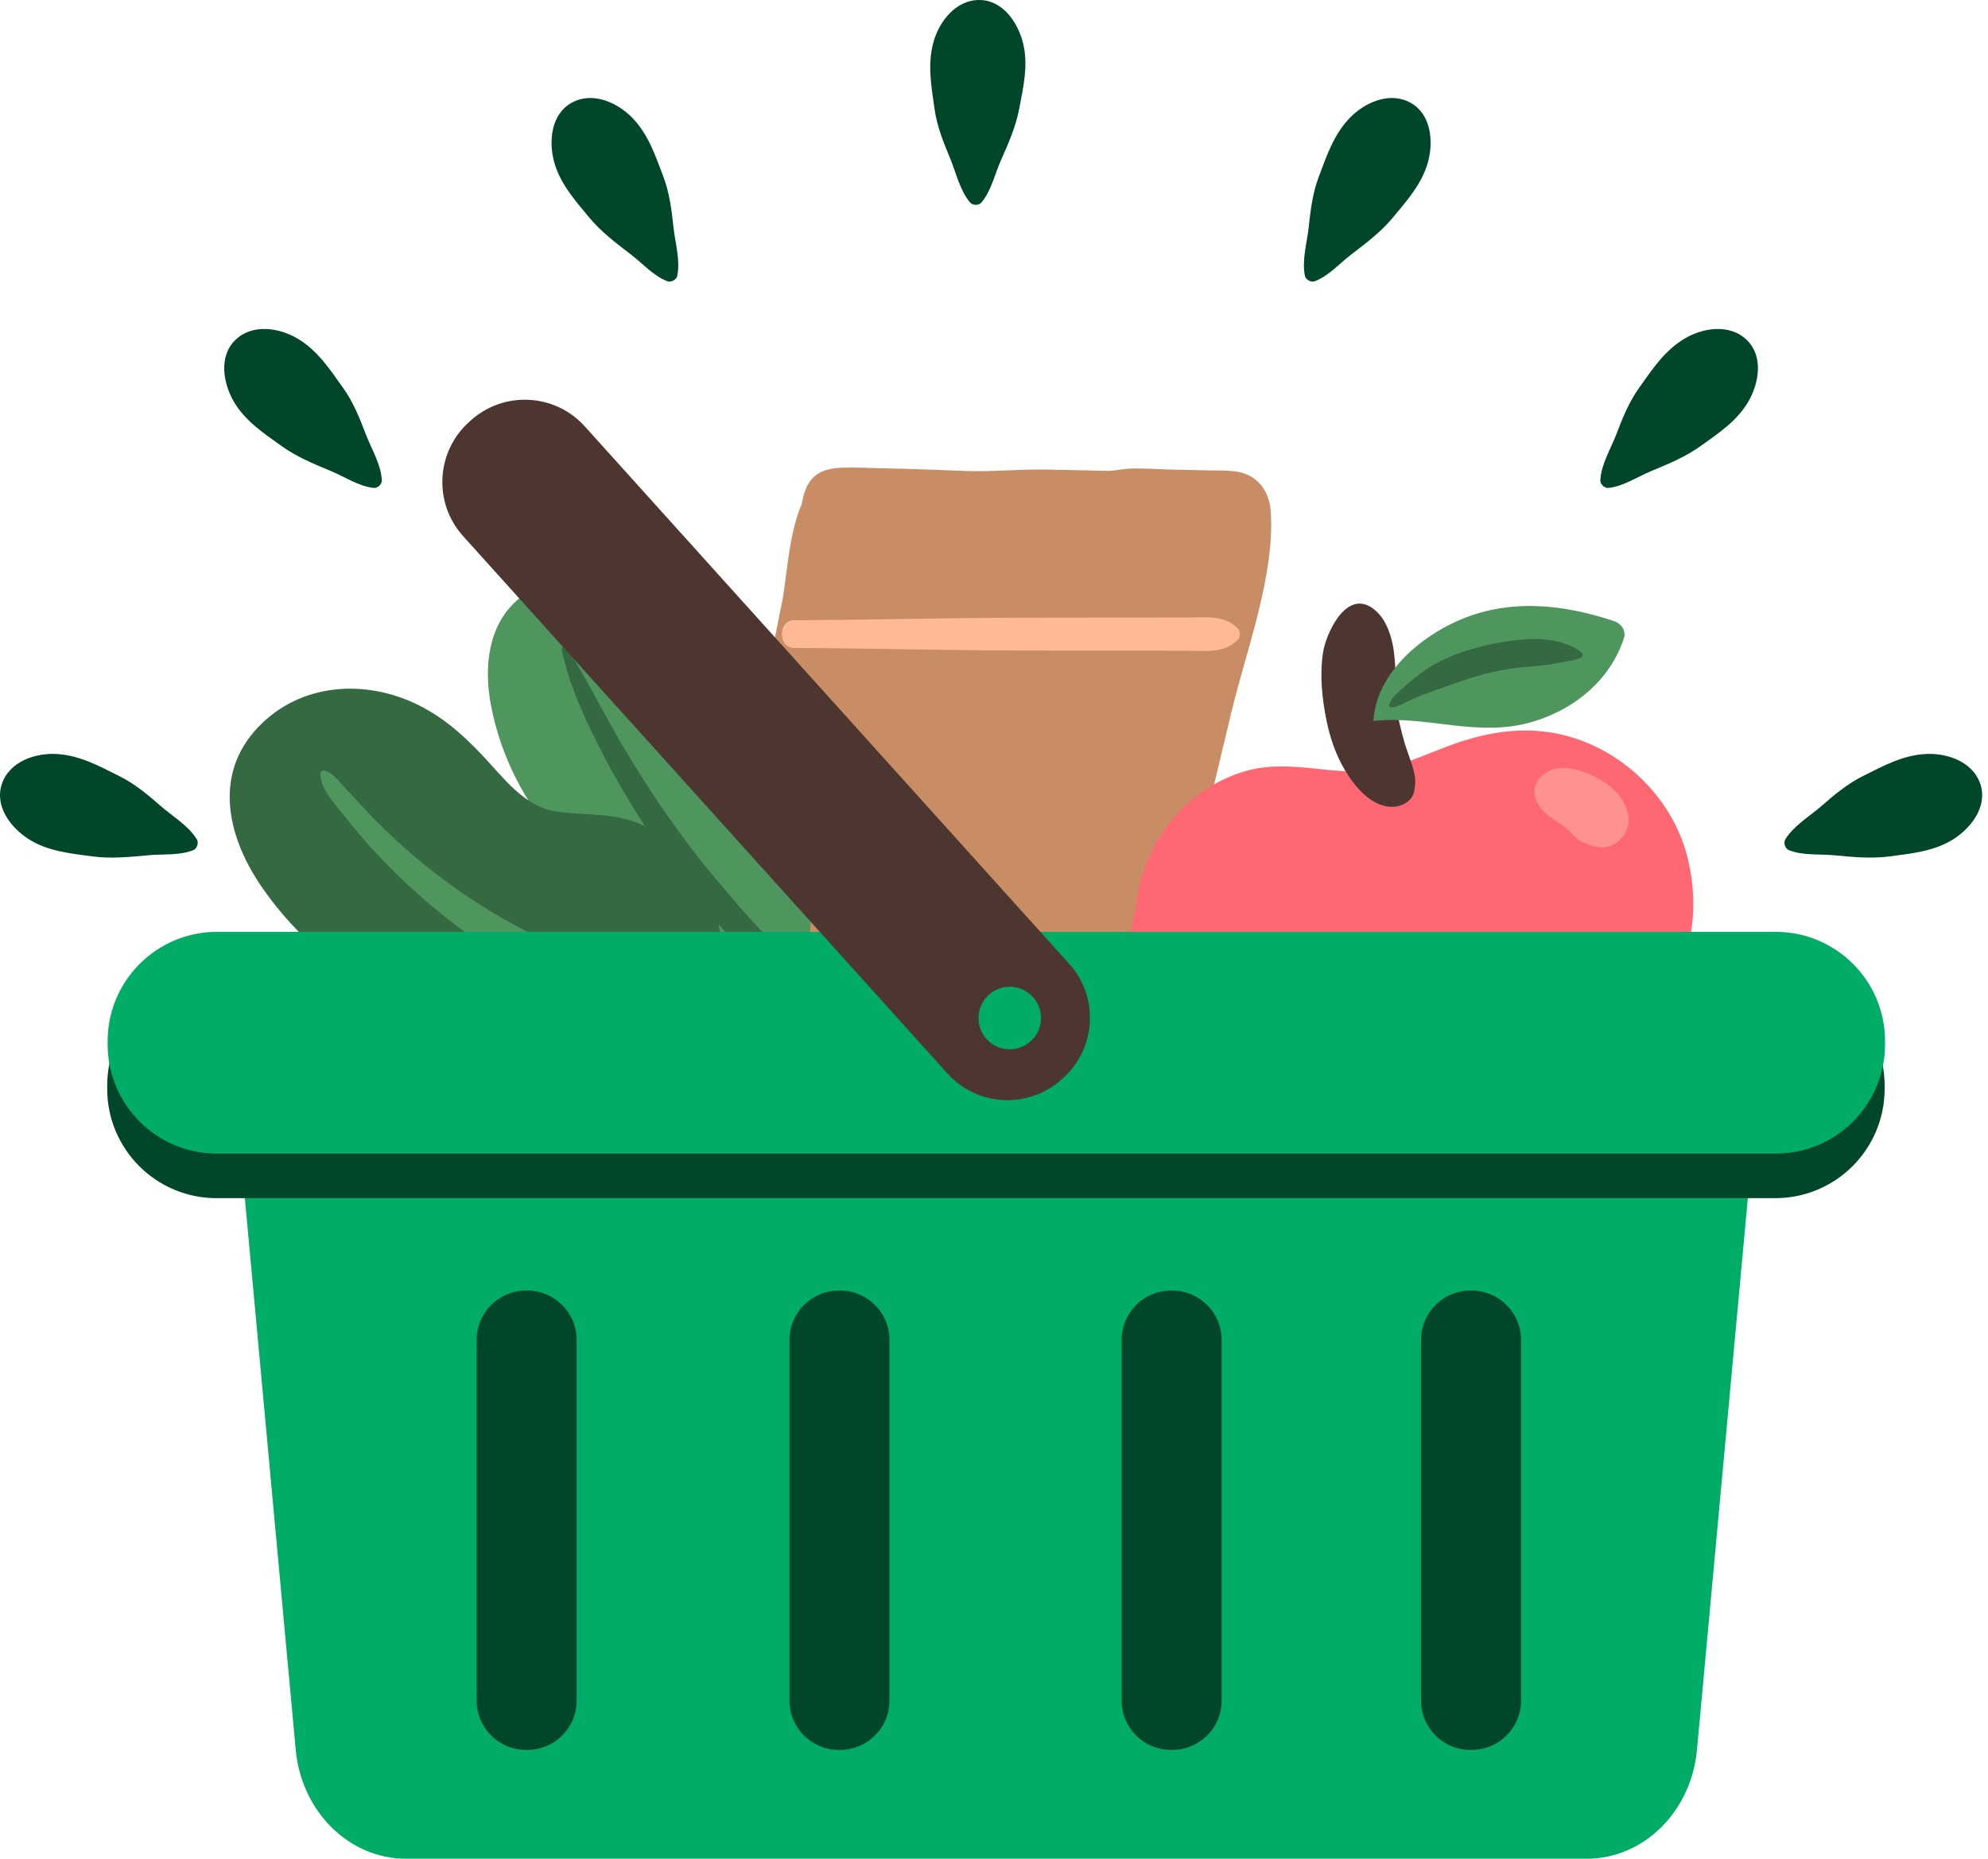 <svg width="77" height="72" viewBox="0 0 77 72" fill="none" xmlns="http://www.w3.org/2000/svg">
<path d="M48.483 18.476C48 18.176 47.357 18.235 46.812 18.221C46.328 18.209 45.844 18.198 45.36 18.189C44.805 18.179 44.231 18.123 43.678 18.158C43.416 18.174 43.178 18.24 42.914 18.238C42.659 18.235 42.404 18.227 42.149 18.222C41.614 18.211 41.079 18.2 40.544 18.189C39.498 18.168 38.456 18.28 37.409 18.243C36.365 18.205 35.32 18.161 34.275 18.142C33.717 18.132 33.153 18.097 32.595 18.117C32.162 18.133 31.729 18.228 31.433 18.568C31.202 18.834 31.113 19.191 31.048 19.542C30.542 20.696 30.47 22.425 30.298 23.282C29.509 27.194 28.747 31.112 27.957 35.024C27.554 37.02 27.144 39.014 26.72 41.005C26.487 42.096 25.602 43.786 26.302 44.853C27.555 46.762 32.007 46.141 33.949 46.216C35.297 46.268 36.644 46.323 37.992 46.365C39.492 46.413 40.993 46.447 42.494 46.475C43.026 46.484 43.571 46.152 43.727 45.623C44.196 44.035 44.507 42.406 44.843 40.785C45.18 39.161 45.521 37.536 45.833 35.906C46.372 33.096 47.039 30.309 47.71 27.528C48.285 25.147 49.383 22.284 49.219 19.809C49.183 19.272 48.951 18.767 48.483 18.476Z" fill="#C98D65"/>
<path d="M47.946 24.351C47.452 23.821 46.745 23.917 46.108 23.918C45.377 23.919 44.646 23.92 43.915 23.922C42.452 23.924 40.99 23.926 39.528 23.928C36.602 23.932 33.679 24.016 30.754 24.026C30.439 24.025 30.282 24.294 30.283 24.563C30.282 24.832 30.439 25.1 30.754 25.099C33.679 25.11 36.602 25.193 39.528 25.198C40.99 25.2 42.453 25.202 43.915 25.204C44.615 25.206 45.316 25.207 46.017 25.207C46.676 25.208 47.431 25.327 47.946 24.775C48.05 24.663 48.05 24.463 47.946 24.351Z" fill="#FFBA95"/>
<path d="M21.122 22.619C19.083 23.355 18.65 25.364 19.016 27.313C19.383 29.268 20.325 31.126 21.668 32.592C22.331 33.316 23.116 33.879 23.865 34.505C24.201 34.786 24.535 35.096 24.774 35.465C25.079 35.936 25.13 36.466 25.223 37.007C25.843 40.619 30.592 42.084 32.382 45.09C32.712 45.645 33.771 45.575 33.74 44.804C33.69 43.557 33.64 42.311 33.59 41.064C33.549 40.048 33.655 38.851 32.97 38.011C32.402 37.314 31.366 37.066 31.383 36.029C31.399 35.036 31.874 34.105 31.851 33.101C31.829 32.15 31.48 31.233 30.887 30.492C30.216 29.656 29.323 29.426 28.457 28.882C27.685 28.396 27.425 27.454 27.151 26.638C26.852 25.751 26.506 24.918 25.919 24.179C24.777 22.742 22.899 21.977 21.122 22.619Z" fill="#4F965E"/>
<path d="M29.953 36.546C29.478 36.056 29.018 35.553 28.57 35.039C27.7 34.042 26.865 33.023 26.098 31.945C25.336 30.876 24.627 29.765 23.967 28.631C23.283 27.455 22.69 26.231 21.951 25.09C21.885 24.989 21.735 25.054 21.759 25.171C22.032 26.491 22.588 27.708 23.195 28.907C23.822 30.148 24.531 31.34 25.311 32.492C26.069 33.613 26.883 34.709 27.769 35.733C28.215 36.248 28.679 36.748 29.155 37.236C29.612 37.706 30.073 38.276 30.759 38.379C30.951 38.408 31.112 38.272 31.069 38.069C30.93 37.42 30.393 37 29.953 36.546Z" fill="#356942"/>
<path d="M10.172 27.994C8.237 29.831 8.74 32.308 10.115 34.324C11.494 36.347 13.472 37.975 15.71 38.965C16.814 39.454 17.977 39.701 19.131 40.037C19.647 40.188 20.177 40.373 20.629 40.67C21.205 41.051 21.524 41.623 21.895 42.186C24.377 45.951 30.453 45.259 33.953 47.763C34.599 48.225 35.759 47.624 35.343 46.77C34.672 45.39 34 44.01 33.328 42.629C32.781 41.505 32.309 40.103 31.124 39.494C30.139 38.989 28.849 39.22 28.356 38.043C27.884 36.915 27.959 35.632 27.439 34.512C26.945 33.451 26.099 32.589 25.064 32.048C23.896 31.436 22.775 31.618 21.531 31.432C20.421 31.265 19.663 30.331 18.951 29.548C18.177 28.696 17.376 27.927 16.349 27.384C14.351 26.329 11.858 26.394 10.172 27.994Z" fill="#356942"/>
<path d="M25.854 38.487C25.346 37.977 24.583 37.74 23.926 37.493C23.309 37.262 22.68 37.064 22.066 36.824C20.825 36.338 19.649 35.72 18.527 35.002C17.39 34.274 16.32 33.448 15.328 32.533C14.842 32.084 14.375 31.615 13.929 31.127C13.707 30.884 13.485 30.64 13.259 30.401C13.043 30.171 12.868 29.924 12.549 29.846C12.479 29.829 12.421 29.879 12.416 29.947C12.372 30.517 12.966 31.131 13.299 31.557C13.737 32.117 14.2 32.657 14.687 33.174C15.659 34.209 16.727 35.147 17.863 35.999C18.994 36.847 20.204 37.612 21.455 38.273C22.62 38.89 24.235 39.793 25.603 39.438C26.02 39.33 26.152 38.787 25.854 38.487Z" fill="#4F965E"/>
<path d="M65.361 33.213C64.742 30.739 62.556 28.755 60.036 28.37C58.776 28.177 57.561 28.385 56.365 28.8C55.265 29.182 54.166 29.767 52.99 29.863C51.419 29.991 49.91 29.429 48.34 29.842C47.084 30.172 45.949 30.992 45.183 32.031C44.481 32.983 44.091 34.099 43.988 35.234C43.695 36.256 43.608 37.339 43.78 38.395C44.734 44.258 51.157 46.37 56.304 44.821C61.184 43.353 66.782 38.902 65.361 33.213Z" fill="#FF6873"/>
<path d="M54.689 29.616C54.666 29.536 54.437 28.901 54.553 29.214C54.502 29.078 54.453 28.943 54.412 28.804C54.338 28.558 54.276 28.306 54.216 28.057C54.181 27.912 54.151 27.767 54.126 27.621C54.12 27.586 54.115 27.552 54.109 27.517C54.108 27.499 54.105 27.475 54.101 27.439C54.065 26.797 54.07 26.142 54.017 25.503C53.958 24.804 53.743 23.921 53.098 23.517C52.11 22.898 51.362 24.543 51.248 25.257C51.11 26.129 51.203 27.058 51.38 27.919C51.518 28.589 51.743 29.25 52.096 29.839C52.487 30.491 53.145 31.297 53.993 31.251C54.327 31.233 54.706 31.014 54.774 30.656C54.855 30.231 54.816 30.059 54.689 29.616Z" fill="#4D3630"/>
<path d="M62.528 24.064C60.51 23.388 58.403 23.172 56.42 24.066C54.901 24.751 53.299 26.15 53.197 27.926C55.319 27.696 57.281 28.616 59.455 27.931C61.035 27.434 62.376 26.32 62.899 24.719C62.992 24.434 62.79 24.151 62.528 24.064Z" fill="#4F965E"/>
<path d="M61.265 25.281C60.805 24.892 59.982 24.732 59.397 24.751C58.66 24.775 57.91 24.892 57.199 25.087C56.513 25.275 55.817 25.535 55.227 25.939C54.943 26.134 54.672 26.356 54.413 26.583C54.185 26.784 53.912 26.994 53.806 27.287C53.787 27.34 53.838 27.409 53.895 27.403C54.17 27.377 54.417 27.214 54.665 27.1C54.96 26.964 55.262 26.855 55.568 26.748C56.203 26.526 56.83 26.283 57.482 26.113C58.112 25.95 58.747 25.849 59.397 25.81C59.715 25.79 60.03 25.741 60.342 25.681C60.636 25.624 60.965 25.594 61.24 25.47C61.308 25.439 61.32 25.328 61.265 25.281Z" fill="#356942"/>
<path d="M61.52 32.713C61.5 32.705 61.479 32.698 61.459 32.689C61.515 32.711 61.534 32.719 61.52 32.713Z" fill="#FF928F"/>
<path d="M63.046 31.468C62.848 30.784 62.341 30.367 61.719 30.062C61.177 29.796 60.364 29.559 59.821 29.971C59.447 30.253 59.332 30.634 59.533 31.071C59.717 31.473 60.181 31.737 60.53 31.972C60.55 31.985 60.564 31.994 60.573 32C60.58 32.006 60.585 32.011 60.597 32.02C60.676 32.086 60.75 32.159 60.823 32.232C60.882 32.291 60.937 32.353 60.999 32.409C61.106 32.525 61.234 32.607 61.38 32.655C61.46 32.688 61.506 32.707 61.52 32.713C61.907 32.871 62.31 32.883 62.66 32.605C62.992 32.339 63.169 31.892 63.046 31.468Z" fill="#FF928F"/>
<path d="M61.459 72H15.723C13.52 72 11.675 70.175 11.454 67.778L9.218 43.534C8.963 40.77 10.947 38.37 13.487 38.37H63.694C66.235 38.37 68.219 40.77 67.964 43.534L65.728 67.778C65.507 70.175 63.662 72 61.459 72Z" fill="#01AC66"/>
<path d="M20.426 67.785H20.372C19.317 67.785 18.462 66.93 18.462 65.875V51.903C18.462 50.848 19.317 49.992 20.372 49.992H20.426C21.481 49.992 22.336 50.848 22.336 51.903V65.875C22.336 66.93 21.481 67.785 20.426 67.785Z" fill="#00462A"/>
<path d="M32.542 67.785H32.488C31.433 67.785 30.578 66.93 30.578 65.875V51.903C30.578 50.848 31.433 49.992 32.488 49.992H32.542C33.596 49.992 34.452 50.848 34.452 51.903V65.875C34.452 66.93 33.596 67.785 32.542 67.785Z" fill="#00462A"/>
<path d="M45.407 67.785H45.354C44.299 67.785 43.444 66.93 43.444 65.875V51.903C43.444 50.848 44.299 49.992 45.354 49.992H45.407C46.462 49.992 47.318 50.848 47.318 51.903V65.875C47.318 66.93 46.462 67.785 45.407 67.785Z" fill="#00462A"/>
<path d="M57.004 67.785H56.95C55.895 67.785 55.04 66.93 55.04 65.875V51.903C55.04 50.848 55.895 49.992 56.95 49.992H57.004C58.059 49.992 58.914 50.848 58.914 51.903V65.875C58.914 66.93 58.059 67.785 57.004 67.785Z" fill="#00462A"/>
<path d="M68.76 46.412H8.388C6.049 46.412 4.152 44.516 4.152 42.176V42.057C4.152 39.718 6.049 37.822 8.388 37.822H68.76C71.1 37.822 72.996 39.718 72.996 42.057V42.176C72.996 44.516 71.1 46.412 68.76 46.412Z" fill="#00462A"/>
<path d="M68.777 44.686H8.405C6.065 44.686 4.169 42.79 4.169 40.451V40.332C4.169 37.993 6.065 36.096 8.405 36.096H68.777C71.117 36.096 73.013 37.993 73.013 40.332V40.451C73.013 42.79 71.117 44.686 68.777 44.686Z" fill="#01AC66"/>
<path d="M36.697 41.583L17.937 20.767C16.78 19.483 16.883 17.504 18.167 16.347L18.232 16.288C19.516 15.131 21.495 15.234 22.652 16.518L41.412 37.334C42.569 38.617 42.466 40.596 41.182 41.753L41.117 41.812C39.833 42.969 37.854 42.867 36.697 41.583Z" fill="#4D3630"/>
<path d="M40.322 39.435C40.322 40.104 39.779 40.646 39.11 40.646C38.441 40.646 37.899 40.104 37.899 39.435C37.899 38.766 38.441 38.223 39.11 38.223C39.779 38.223 40.322 38.766 40.322 39.435Z" fill="#01AC66"/>
<path d="M66.658 38.524H60.692C60.154 38.524 59.741 38.719 59.452 39.017C58.873 39.43 58.743 40.291 59.049 40.964C59.26 41.611 59.806 42.134 60.692 42.134H66.658C68.981 42.134 68.985 38.524 66.658 38.524Z" fill="#01AC66"/>
<path d="M57.071 40.329C57.042 39.674 56.684 39.2 56.151 38.974C55.924 38.839 55.663 38.755 55.373 38.755H54.176C53.352 38.755 52.564 39.479 52.602 40.329C52.64 41.182 53.293 41.903 54.176 41.903H55.373C55.539 41.903 55.702 41.867 55.859 41.812C56.528 41.697 57.101 40.995 57.071 40.329Z" fill="#01AC66"/>
<path d="M39.62 1.651C39.424 0.881 38.85 0.008 37.94 7.65299e-05C37.005 -0.008 36.365 0.853 36.15 1.651C35.918 2.514 36.074 3.348 36.196 4.211C36.291 4.884 36.531 5.488 36.792 6.112C37.028 6.675 37.175 7.377 37.577 7.847C37.676 7.963 37.912 7.963 38.011 7.847C38.386 7.406 38.524 6.768 38.754 6.244C39.048 5.577 39.34 4.928 39.477 4.211C39.638 3.369 39.838 2.503 39.62 1.651Z" fill="#00462A"/>
<path d="M55.319 6.241C55.518 5.472 55.435 4.431 54.642 3.985C53.827 3.527 52.851 3.973 52.278 4.569C51.658 5.214 51.394 6.019 51.084 6.834C50.843 7.47 50.763 8.114 50.691 8.788C50.626 9.394 50.416 10.081 50.543 10.686C50.574 10.836 50.78 10.949 50.923 10.895C51.464 10.69 51.892 10.197 52.347 9.85C52.925 9.407 53.494 8.979 53.96 8.416C54.507 7.755 55.098 7.093 55.319 6.241Z" fill="#00462A"/>
<path d="M67.737 15.523C68.126 14.83 68.311 13.802 67.658 13.169C66.987 12.518 65.929 12.701 65.223 13.131C64.46 13.596 63.998 14.307 63.491 15.017C63.096 15.569 62.853 16.172 62.612 16.805C62.395 17.375 62.017 17.985 61.984 18.602C61.976 18.755 62.147 18.917 62.299 18.901C62.874 18.84 63.414 18.474 63.942 18.253C64.614 17.973 65.273 17.704 65.868 17.279C66.565 16.779 67.306 16.29 67.737 15.523Z" fill="#00462A"/>
<path d="M75.672 32.499C76.341 32.07 76.987 31.25 76.707 30.384C76.42 29.494 75.4 29.159 74.576 29.207C73.683 29.259 72.941 29.671 72.161 30.059C71.552 30.362 71.055 30.78 70.545 31.226C70.086 31.627 69.466 31.988 69.147 32.518C69.069 32.649 69.143 32.873 69.284 32.93C69.822 33.147 70.47 33.076 71.04 33.13C71.765 33.197 72.473 33.269 73.197 33.173C74.048 33.059 74.932 32.975 75.672 32.499Z" fill="#00462A"/>
<path d="M21.455 6.241C21.256 5.472 21.339 4.431 22.132 3.985C22.947 3.527 23.923 3.973 24.496 4.569C25.116 5.214 25.38 6.019 25.69 6.834C25.931 7.47 26.011 8.114 26.083 8.788C26.148 9.394 26.358 10.081 26.231 10.686C26.2 10.836 25.994 10.949 25.851 10.895C25.31 10.69 24.882 10.197 24.427 9.85C23.849 9.407 23.28 8.979 22.814 8.416C22.267 7.755 21.676 7.093 21.455 6.241Z" fill="#00462A"/>
<path d="M9.037 15.523C8.648 14.83 8.463 13.802 9.116 13.169C9.787 12.518 10.845 12.701 11.551 13.131C12.315 13.596 12.776 14.307 13.283 15.017C13.678 15.569 13.921 16.172 14.162 16.805C14.38 17.375 14.757 17.985 14.79 18.602C14.798 18.755 14.627 18.917 14.476 18.901C13.9 18.84 13.36 18.474 12.832 18.253C12.16 17.973 11.501 17.704 10.907 17.279C10.209 16.779 9.468 16.29 9.037 15.523Z" fill="#00462A"/>
<path d="M1.102 32.499C0.433 32.07 -0.213 31.25 0.067 30.384C0.354 29.494 1.374 29.159 2.198 29.207C3.091 29.259 3.833 29.671 4.613 30.059C5.222 30.362 5.719 30.78 6.229 31.226C6.688 31.627 7.308 31.988 7.626 32.518C7.705 32.649 7.631 32.873 7.49 32.93C6.952 33.147 6.304 33.076 5.734 33.13C5.009 33.197 4.301 33.269 3.577 33.173C2.726 33.059 1.842 32.975 1.102 32.499Z" fill="#00462A"/>
</svg>
